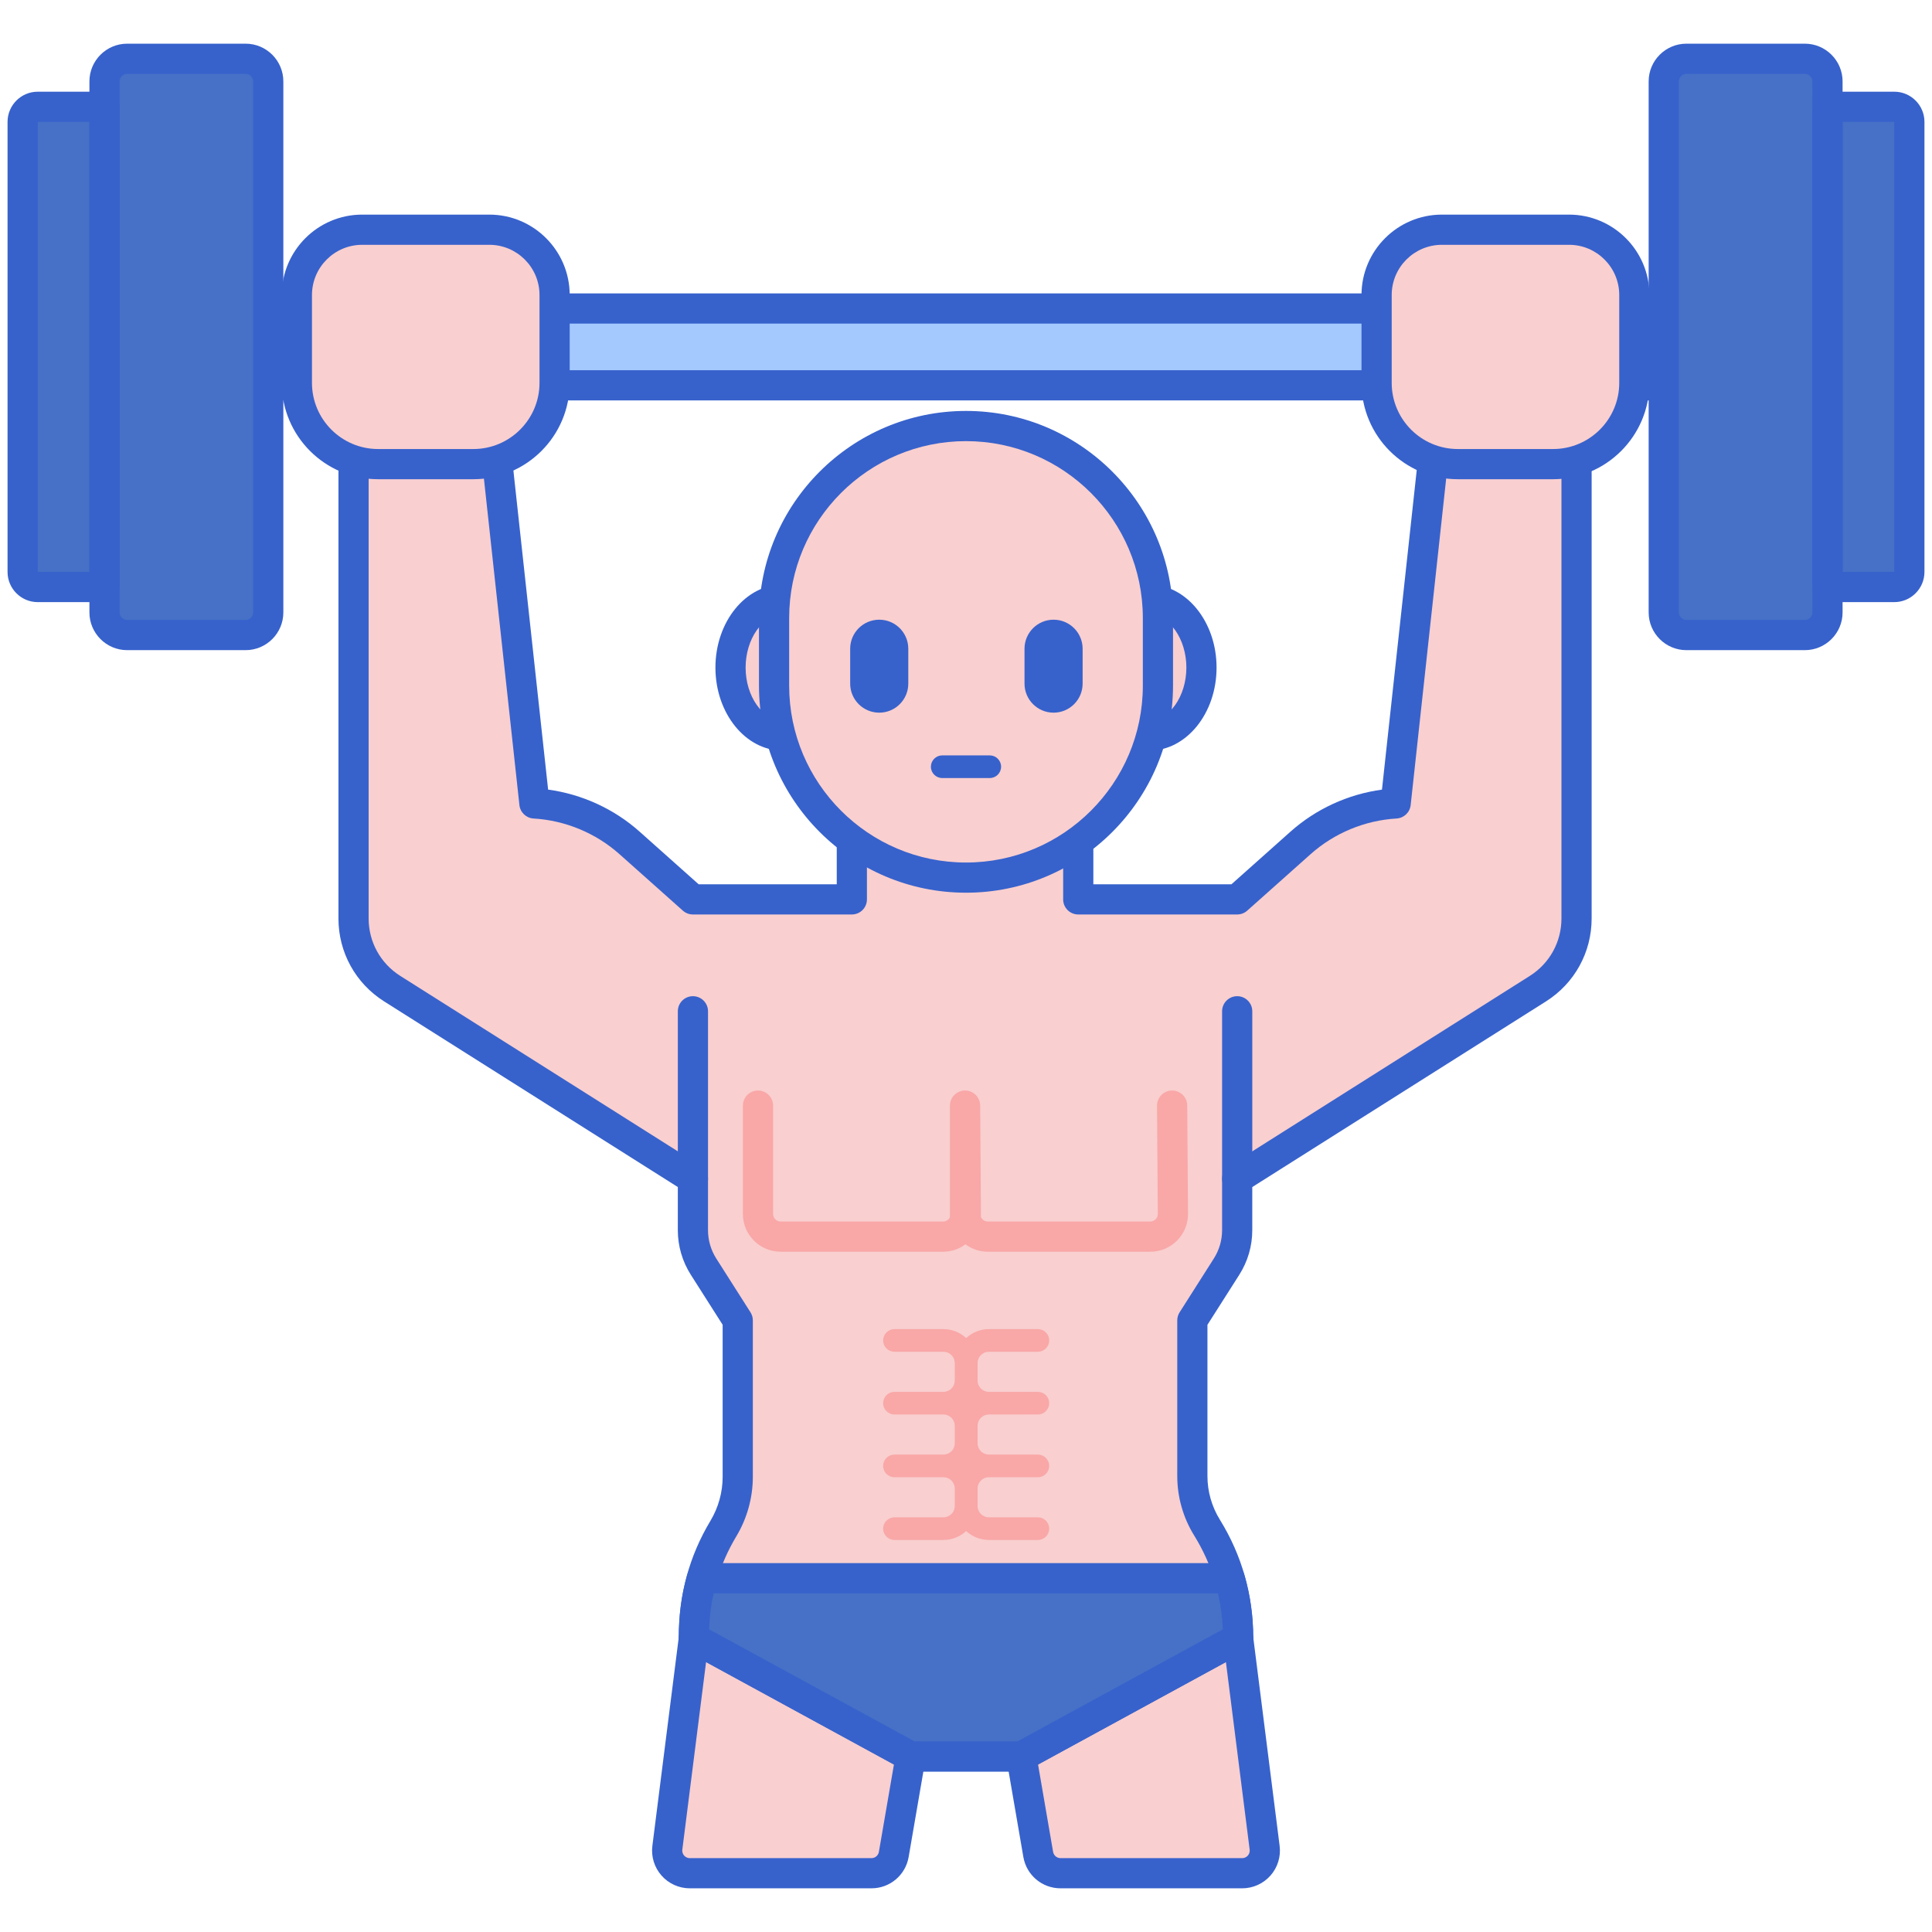<svg id="Layer_1" enable-background="new 0 0 256 256" height="512" viewBox="0 0 256 256" width="512" xmlns="http://www.w3.org/2000/svg"><g><g><path d="m190.006 59.677c-.169 1.764.34-2.977-5.074 46.784-4.671.275-9.112 2.118-12.605 5.231l-8.393 7.481h-21.059v-15.484h-30v15.484h-21.059v.001l-8.394-7.482c-3.493-3.113-7.934-4.957-12.605-5.231-5.415-49.761-4.906-45.02-5.074-46.784h-18.894v62.027c0 3.773 1.934 7.283 5.123 9.298l39.845 25.185v6.817c0 1.712.488 3.388 1.407 4.832l4.532 7.122v20.714c0 2.419-.657 4.793-1.901 6.868-2.713 4.527-3.914 9.338-3.914 14.53l28.726 15.667h7.333 7.333l28.726-15.667c0-5.37-1.438-10.324-4.119-14.655-1.272-2.055-1.946-4.425-1.946-6.842v-20.616l4.533-7.122c.919-1.444 1.408-3.121 1.408-4.833v-6.817l39.844-25.184c3.189-2.016 5.123-5.525 5.123-9.298v-62.026z" fill="#f9cfcf"/></g><g><path d="m135.333 234.738h-14.666c-.335 0-.664-.084-.958-.244l-28.726-15.667c-.643-.351-1.042-1.024-1.042-1.756 0-5.755 1.373-10.845 4.197-15.558 1.059-1.765 1.617-3.784 1.617-5.841v-20.132l-4.22-6.631c-1.125-1.768-1.72-3.81-1.72-5.905v-5.715l-38.913-24.596c-3.791-2.396-6.055-6.504-6.055-10.989v-62.027c0-1.104.896-2 2-2h18.895c1.03 0 1.893.783 1.991 1.809l.031.34c.071.766.071.766 2.309 21.321l2.556 23.481c4.482.606 8.735 2.551 12.123 5.571l7.825 6.975 18.297-.001v-13.484c0-1.104.896-2 2-2h30c1.104 0 2 .896 2 2v13.484h18.297l7.824-6.974c3.389-3.02 7.641-4.964 12.123-5.57l2.731-25.09c2.064-18.966 2.064-18.966 2.133-19.713l.031-.337c.098-1.027.96-1.811 1.991-1.811h18.896c1.104 0 2 .896 2 2v62.027c0 4.484-2.264 8.592-6.055 10.989l-38.912 24.596v5.715c0 2.098-.595 4.141-1.721 5.907l-4.219 6.63-.001 20.034c0 2.046.569 4.048 1.647 5.79 2.932 4.737 4.418 10.021 4.418 15.707 0 .732-.399 1.405-1.042 1.756l-28.726 15.667c-.292.158-.621.242-.956.242zm-14.156-4h13.646l27.211-14.84c-.188-4.484-1.463-8.66-3.795-12.428-1.47-2.375-2.246-5.104-2.246-7.895l.001-20.616c0-.38.108-.753.313-1.074l4.532-7.122c.717-1.124 1.095-2.424 1.095-3.759v-6.817c0-.686.352-1.324.932-1.69l39.844-25.184c2.624-1.659 4.191-4.503 4.191-7.608v-60.028h-15.086c-.191 1.797-.67 6.19-1.987 18.293l-2.907 26.707c-.105.971-.896 1.723-1.871 1.78-4.202.247-8.247 1.926-11.391 4.728l-8.394 7.481c-.366.326-.84.507-1.331.507h-21.059c-1.104 0-2-.896-2-2v-13.484h-26v13.484c0 1.104-.896 2-2 2h-21.059c-.49 0-.964-.18-1.331-.507l-8.395-7.481c-3.143-2.802-7.188-4.48-11.391-4.728-.975-.057-1.766-.81-1.871-1.78l-2.73-25.097c-1.451-13.33-1.963-18.029-2.163-19.903h-15.086v60.027c0 3.104 1.567 5.949 4.191 7.608l39.845 25.185c.58.366.932 1.004.932 1.69v6.817c0 1.333.379 2.633 1.095 3.758l4.532 7.122c.204.321.313.693.313 1.074v20.714c0 2.781-.756 5.512-2.186 7.897-2.249 3.753-3.434 7.796-3.606 12.327zm63.755-124.277h.01z" fill="#3762cc"/></g><g><path d="m35.545 40.877h184.91v10.181h-184.91z" fill="#a4c9ff"/></g><g><path d="m220.455 53.059h-184.91c-1.104 0-2-.896-2-2v-10.182c0-1.104.896-2 2-2h184.91c1.104 0 2 .896 2 2v10.181c0 1.105-.895 2.001-2 2.001zm-182.91-4h180.91v-6.181h-180.91z" fill="#3762cc"/></g><g><path d="m91.941 217.071-3.514 27.764c-.227 1.792 1.17 3.377 2.976 3.377h24.069c1.46 0 2.708-1.051 2.956-2.491l2.238-12.984z" fill="#f9cfcf"/></g><g><path d="m164.059 217.071 3.514 27.764c.227 1.792-1.17 3.377-2.976 3.377h-24.069c-1.46 0-2.708-1.051-2.956-2.491l-2.238-12.984z" fill="#f9cfcf"/></g><g><path d="m115.473 250.212h-24.07c-1.436 0-2.803-.618-3.751-1.695-.949-1.077-1.39-2.51-1.209-3.934l3.514-27.763c.083-.656.485-1.229 1.073-1.53.589-.3 1.287-.291 1.869.025l28.726 15.667c.751.41 1.158 1.252 1.013 2.096l-2.237 12.984c-.415 2.404-2.488 4.15-4.928 4.15zm-21.915-29.981-3.146 24.855c-.05.39.13.66.241.787s.357.339.75.339h24.069c.488 0 .903-.349.986-.83l1.994-11.573z" fill="#3762cc"/></g><g><path d="m164.597 250.212h-24.069c-2.44 0-4.514-1.746-4.928-4.15l-2.237-12.984c-.146-.844.262-1.686 1.013-2.096l28.726-15.667c.581-.316 1.28-.326 1.869-.025.588.301.99.874 1.073 1.53l3.514 27.764c.181 1.422-.26 2.856-1.209 3.933-.95 1.077-2.317 1.695-3.752 1.695zm-27.05-16.403 1.994 11.573c.083.481.498.83.986.83h24.069c.393 0 .639-.212.75-.339s.291-.396.241-.786l-3.146-24.856z" fill="#3762cc"/></g><g><path d="m239.152 84.148h-15.697c-1.657 0-3-1.343-3-3v-70.36c0-1.657 1.343-3 3-3h15.697c1.657 0 3 1.343 3 3v70.36c0 1.657-1.344 3-3 3z" fill="#4671c6"/></g><g><path d="m242.152 77.785h8.848c1.105 0 2-.895 2-2v-59.634c0-1.105-.895-2-2-2h-8.848z" fill="#4671c6"/></g><g><path d="m16.848 7.788h15.697c1.657 0 3 1.343 3 3v70.36c0 1.657-1.343 3-3 3h-15.697c-1.657 0-3-1.343-3-3v-70.36c0-1.657 1.344-3 3-3z" fill="#4671c6"/></g><g><path d="m13.848 14.151h-8.848c-1.105 0-2 .895-2 2v59.633c0 1.105.895 2 2 2h8.848z" fill="#4671c6"/></g><g><path d="m131.031 187.429h6.491c.828 0 1.5-.671 1.5-1.5s-.672-1.5-1.5-1.5h-6.491c-.827 0-1.5-.673-1.5-1.5v-2.314c0-.827.673-1.5 1.5-1.5h6.491c.828 0 1.5-.671 1.5-1.5s-.672-1.5-1.5-1.5h-6.491c-1.161 0-2.21.454-3.009 1.178-.799-.724-1.848-1.178-3.009-1.178h-6.491c-.828 0-1.5.671-1.5 1.5s.672 1.5 1.5 1.5h6.491c.827 0 1.5.673 1.5 1.5v2.313c0 .827-.673 1.5-1.5 1.5h-6.491c-.828 0-1.5.671-1.5 1.5 0 .829.672 1.5 1.5 1.5h6.491c.827 0 1.5.673 1.5 1.5v2.313c0 .825-.67 1.497-1.495 1.5-.002 0-.003 0-.005 0h-6.491c-.828 0-1.5.671-1.5 1.5 0 .829.672 1.5 1.5 1.5h6.491.005c.825.003 1.495.674 1.495 1.5v2.313c0 .827-.673 1.5-1.5 1.5h-6.491c-.828 0-1.5.671-1.5 1.5s.672 1.5 1.5 1.5h6.491c1.161 0 2.21-.454 3.009-1.178.799.724 1.848 1.178 3.009 1.178h6.491c.828 0 1.5-.671 1.5-1.5s-.672-1.5-1.5-1.5h-6.491c-.827 0-1.5-.673-1.5-1.5v-2.313c0-.825.67-1.497 1.495-1.5h.005 6.491c.828 0 1.5-.671 1.5-1.5 0-.829-.672-1.5-1.5-1.5h-6.491c-.002 0-.003 0-.005 0-.825-.003-1.495-.674-1.495-1.5v-2.313c0-.826.673-1.499 1.5-1.499z" fill="#f9a7a7"/></g><g><path d="m91.816 158.188c-1.104 0-2-.896-2-2v-22.188c0-1.104.896-2 2-2s2 .896 2 2v22.188c0 1.104-.895 2-2 2z" fill="#3762cc"/></g><g><path d="m163.934 158.187c-1.104 0-2-.896-2-2v-22.187c0-1.104.896-2 2-2s2 .896 2 2v22.187c0 1.105-.896 2-2 2z" fill="#3762cc"/></g><g><g><ellipse cx="152.282" cy="88.459" fill="#f9cfcf" rx="6.92" ry="9.004"/></g><g><path d="m152.282 99.463c-1.276 0-2.507-.322-3.659-.956-.968-.533-1.32-1.749-.787-2.717.532-.967 1.749-1.32 2.717-.787.554.305 1.136.46 1.729.46 2.667 0 4.92-3.208 4.92-7.004s-2.253-7.003-4.92-7.003c-1.191 0-2.35.638-3.262 1.796-.684.868-1.941 1.017-2.809.333s-1.018-1.941-.334-2.809c1.688-2.142 3.962-3.321 6.404-3.321 4.919 0 8.92 4.936 8.92 11.003s-4 11.005-8.919 11.005z" fill="#3762cc"/></g></g><g><g><ellipse cx="103.718" cy="88.459" fill="#f9cfcf" rx="6.92" ry="9.004"/></g><g><path d="m103.718 99.463c-4.919 0-8.92-4.937-8.92-11.004s4.001-11.003 8.92-11.003c2.442 0 4.717 1.179 6.404 3.321.684.868.534 2.125-.334 2.809-.865.684-2.125.534-2.809-.333-.912-1.159-2.07-1.796-3.262-1.796-2.667 0-4.92 3.207-4.92 7.003s2.253 7.004 4.92 7.004c.594 0 1.176-.155 1.729-.46.969-.532 2.185-.179 2.717.787.533.968.181 2.184-.787 2.717-1.151.633-2.382.955-3.658.955z" fill="#3762cc"/></g></g><g><path d="m128 116.288c-14.045 0-25.431-11.386-25.431-25.431v-8.976c0-14.045 11.386-25.431 25.431-25.431 14.045 0 25.431 11.386 25.431 25.431v8.976c0 14.046-11.386 25.431-25.431 25.431z" fill="#f9cfcf"/></g><g><path d="m116.503 94.432c-2.126 0-3.85-1.724-3.85-3.85v-4.619c0-2.126 1.724-3.85 3.85-3.85 2.126 0 3.85 1.724 3.85 3.85v4.619c0 2.126-1.724 3.85-3.85 3.85z" fill="#3762cc"/></g><g><path d="m131.15 103.094h-6.301c-.828 0-1.5-.671-1.5-1.5s.672-1.5 1.5-1.5h6.301c.828 0 1.5.671 1.5 1.5s-.671 1.5-1.5 1.5z" fill="#3762cc"/></g><g><path d="m139.603 94.432c-2.126 0-3.85-1.724-3.85-3.85v-4.619c0-2.126 1.724-3.85 3.85-3.85 2.126 0 3.85 1.724 3.85 3.85v4.619c-.001 2.126-1.724 3.85-3.85 3.85z" fill="#3762cc"/></g><g><path d="m128 118.288c-15.125 0-27.431-12.305-27.431-27.431v-8.976c0-15.125 12.306-27.43 27.431-27.43s27.431 12.305 27.431 27.43v8.976c0 15.126-12.306 27.431-27.431 27.431zm0-59.836c-12.92 0-23.431 10.511-23.431 23.43v8.976c0 12.92 10.511 23.431 23.431 23.431s23.431-10.511 23.431-23.431v-8.976c0-12.92-10.511-23.43-23.431-23.43z" fill="#3762cc"/></g><g><path d="m62.722 61.499h-12.619c-5.946 0-10.765-4.82-10.765-10.765v-11.643c0-4.779 3.874-8.654 8.654-8.654h16.842c4.779 0 8.654 3.874 8.654 8.654v11.642c-.001 5.946-4.82 10.766-10.766 10.766z" fill="#f9cfcf"/></g><g><path d="m205.791 61.499h-12.619c-5.946 0-10.765-4.82-10.765-10.765v-11.643c0-4.779 3.874-8.654 8.654-8.654h16.842c4.779 0 8.654 3.874 8.654 8.654v11.642c-.001 5.946-4.82 10.766-10.766 10.766z" fill="#f9cfcf"/></g><g><path d="m62.722 63.499h-12.619c-7.038 0-12.765-5.727-12.765-12.765v-11.643c0-5.875 4.779-10.654 10.653-10.654h16.842c5.875 0 10.654 4.779 10.654 10.654v11.642c0 7.039-5.726 12.766-12.765 12.766zm-14.731-31.061c-3.669 0-6.653 2.985-6.653 6.654v11.642c0 4.833 3.932 8.765 8.765 8.765h12.619c4.833 0 8.766-3.932 8.766-8.765v-11.643c0-3.669-2.985-6.654-6.654-6.654h-16.843z" fill="#3762cc"/></g><g><path d="m205.791 63.499h-12.619c-7.039 0-12.766-5.727-12.766-12.765v-11.643c0-5.875 4.779-10.654 10.654-10.654h16.842c5.875 0 10.654 4.779 10.654 10.654v11.642c.001 7.039-5.726 12.766-12.765 12.766zm-14.73-31.061c-3.669 0-6.654 2.985-6.654 6.654v11.642c0 4.833 3.933 8.765 8.766 8.765h12.619c4.833 0 8.766-3.932 8.766-8.765v-11.643c0-3.669-2.985-6.654-6.654-6.654h-16.843z" fill="#3762cc"/></g><g><path d="m91.941 217.071 28.726 15.667h7.333 7.333l28.726-15.667c0-2.655-.327-5.225-1.129-7.946h-69.923c-.807 2.823-1.066 5.272-1.066 7.946z" fill="#4671c6"/></g><g><path d="m135.333 234.738h-14.666c-.335 0-.664-.084-.958-.244l-28.726-15.667c-.643-.351-1.042-1.024-1.042-1.756 0-3.111.353-5.731 1.143-8.496.245-.859 1.03-1.451 1.923-1.451h69.923c.887 0 1.668.584 1.918 1.435.815 2.765 1.211 5.549 1.211 8.512 0 .732-.399 1.405-1.042 1.756l-28.726 15.667c-.294.16-.623.244-.958.244zm-14.156-4h13.646l27.212-14.841c-.066-1.648-.276-3.208-.644-4.771h-66.833c-.35 1.544-.539 3.064-.597 4.77z" fill="#3762cc"/></g><g><path d="m239.151 86.148h-15.696c-2.757 0-5-2.243-5-5v-70.36c0-2.757 2.243-5 5-5h15.696c2.757 0 5 2.243 5 5v70.36c0 2.757-2.243 5-5 5zm-15.696-76.36c-.552 0-1 .449-1 1v70.36c0 .551.448 1 1 1h15.696c.552 0 1-.449 1-1v-70.36c0-.551-.448-1-1-1z" fill="#3762cc"/></g><g><path d="m251 79.785h-8.849c-1.104 0-2-.896-2-2v-63.634c0-1.104.896-2 2-2h8.849c2.206 0 4 1.794 4 4v59.633c0 2.206-1.794 4.001-4 4.001zm-6.849-4h6.849v-59.634h-6.849z" fill="#3762cc"/></g><g><path d="m32.545 86.148h-15.696c-2.757 0-5-2.243-5-5v-70.36c0-2.757 2.243-5 5-5h15.696c2.757 0 5 2.243 5 5v70.36c0 2.757-2.243 5-5 5zm-15.696-76.36c-.552 0-1 .449-1 1v70.36c0 .551.448 1 1 1h15.696c.552 0 1-.449 1-1v-70.36c0-.551-.448-1-1-1z" fill="#3762cc"/></g><g><path d="m13.849 79.785h-8.849c-2.206 0-4-1.794-4-4v-59.634c0-2.206 1.794-4 4-4h8.849c1.104 0 2 .896 2 2v63.633c0 1.105-.896 2.001-2 2.001zm-8.849-63.634v59.633h6.849v-59.633z" fill="#3762cc"/></g><g><path d="m157.313 146.485c-.008-1.1-.901-1.985-2-1.985-.005 0-.01 0-.015 0-1.104.008-1.993.91-1.985 2.015l.104 14.336c.004.554-.446 1.007-1 1.007h-21.541c-.407 0-.744-.251-.899-.601 0-1.068.014 1.378-.101-14.771-.007-1.066-.869-1.986-2-1.986-.002 0-.005.001-.007.001-.003 0-.005-.001-.008-.001-1.075.007-1.985.882-1.985 2v14.768c-.175.383-.524.59-.897.59h-21.54c-.552 0-1-.449-1-1v-14.358c0-1.104-.895-2-2-2-1.104 0-2 .896-2 2v14.358c0 2.757 2.243 5 5 5h21.54c1.08 0 2.097-.354 2.95-.982.829.61 1.842.982 2.947.982h21.541c2.777 0 5.02-2.257 5-5.036z" fill="#f9a7a7"/></g></g></svg>
